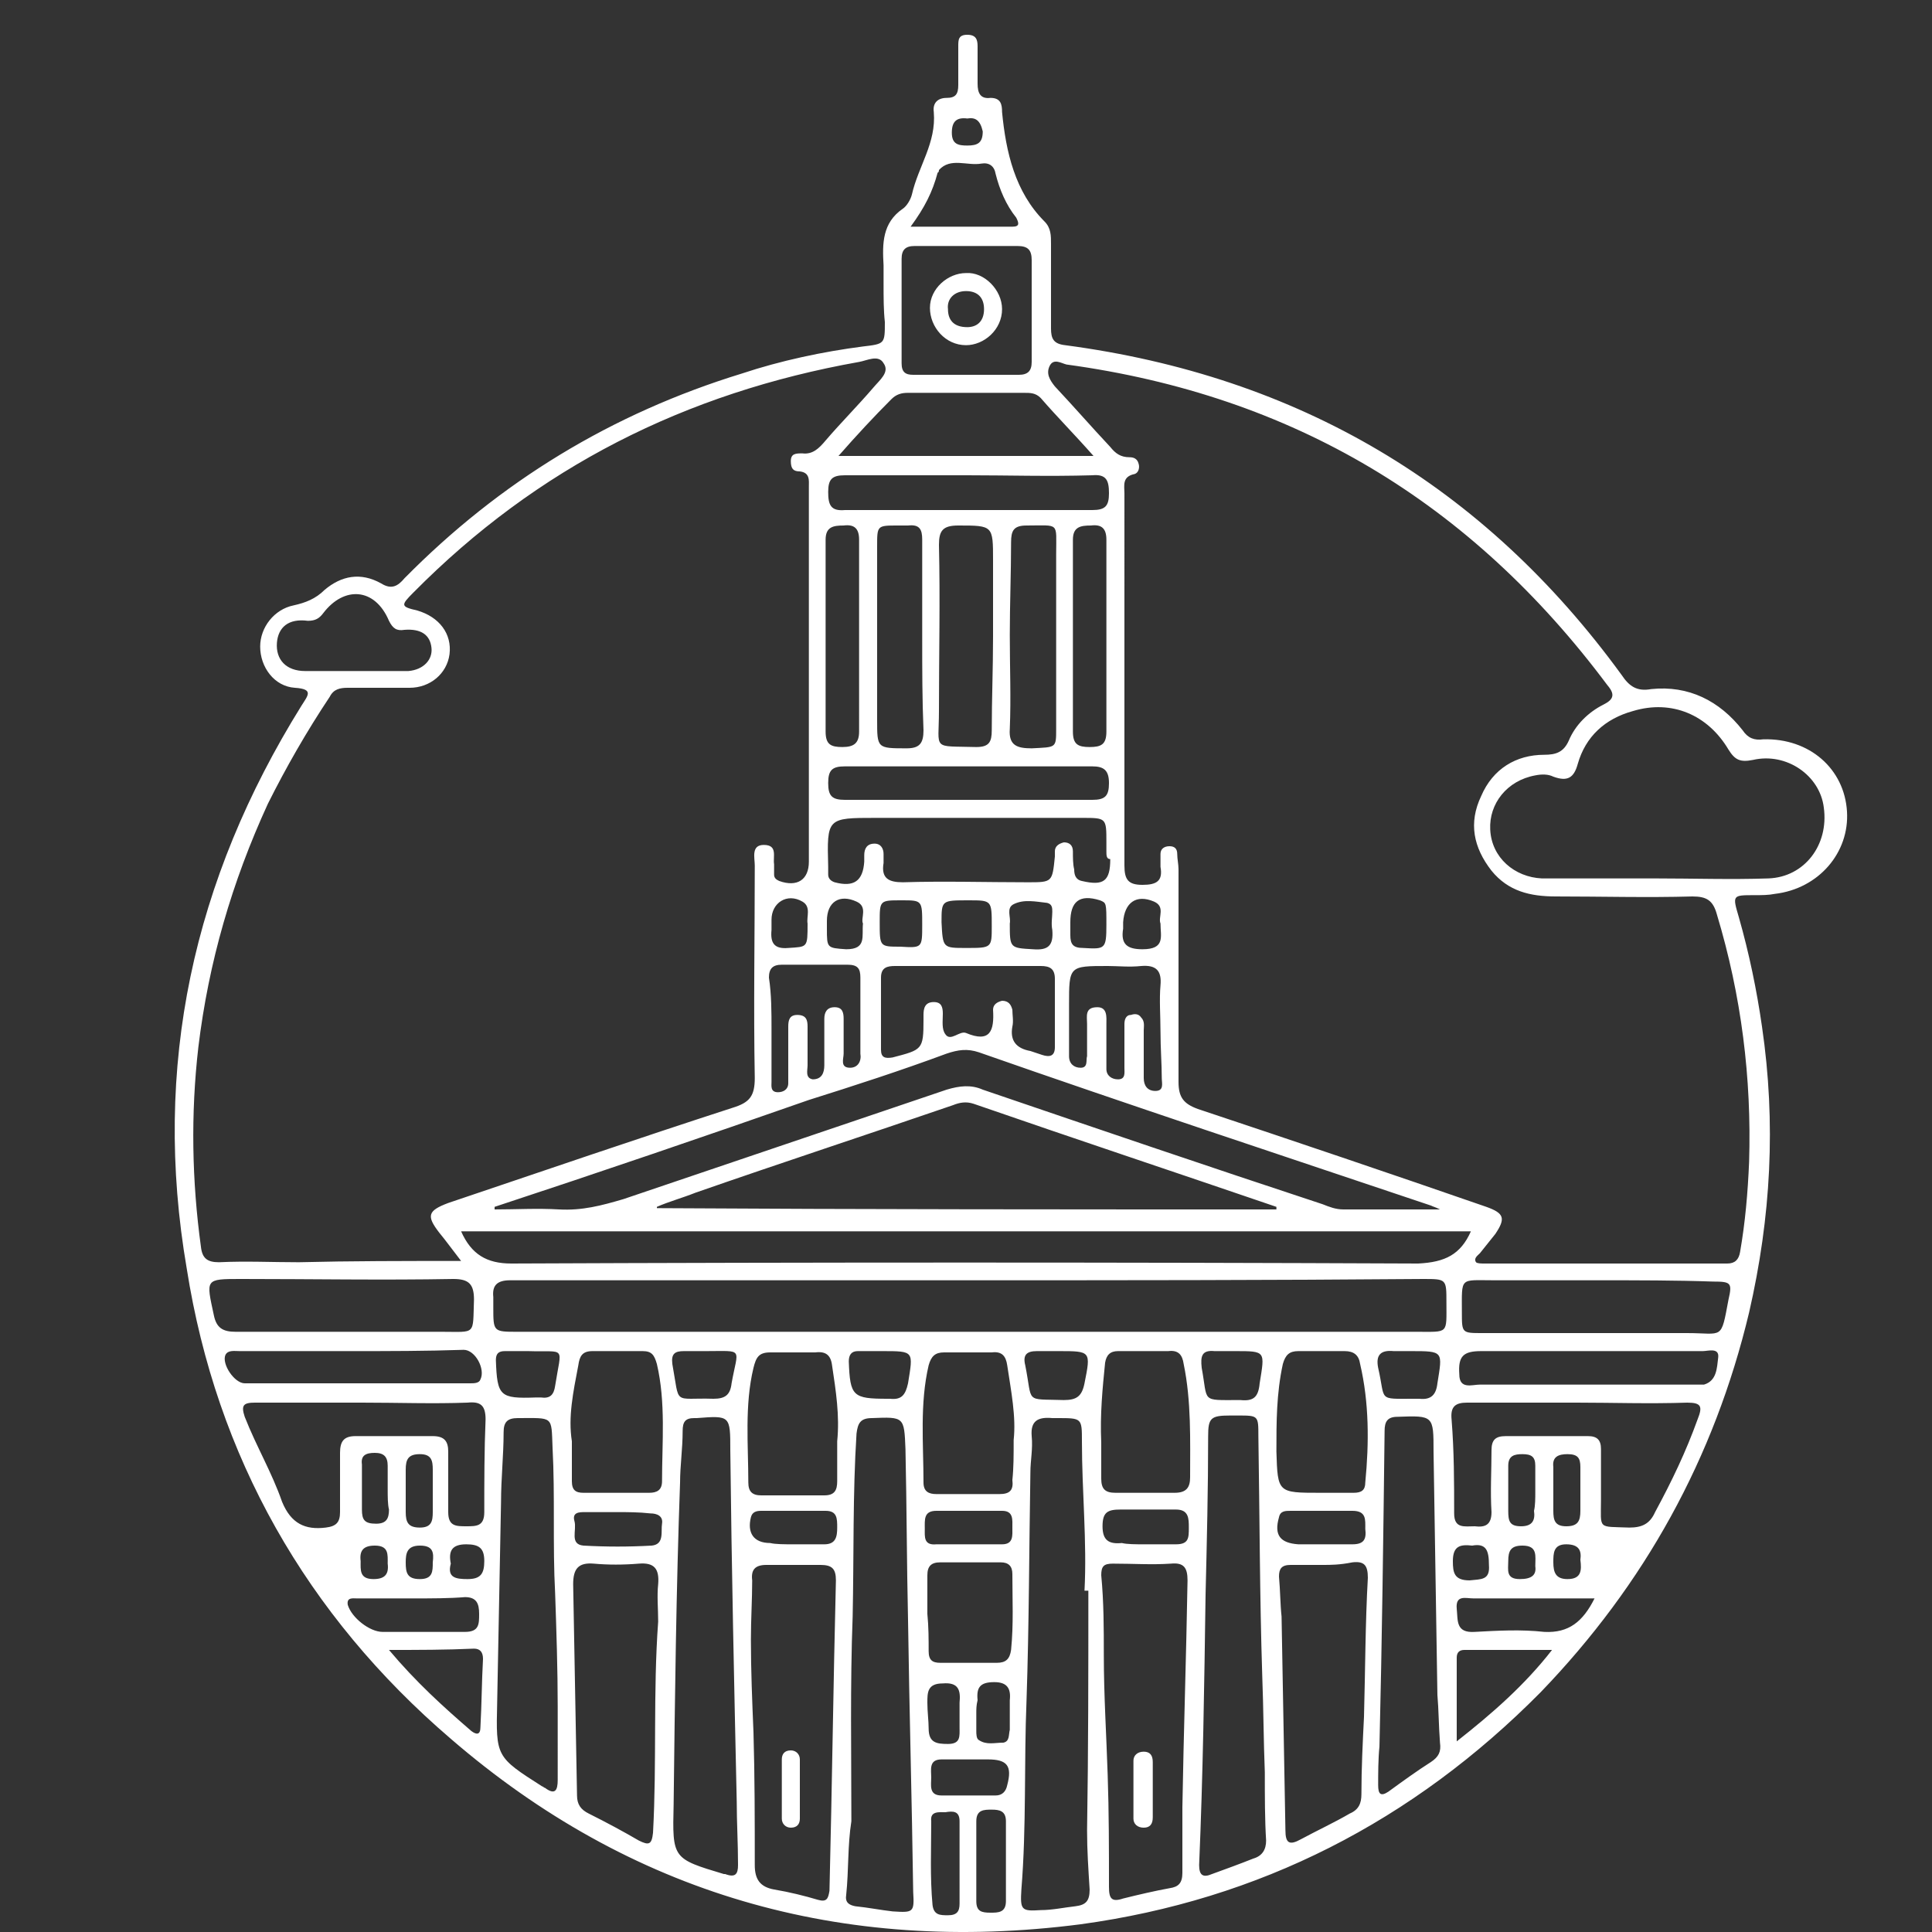 <?xml version="1.0" encoding="utf-8"?>
<!-- Generator: Adobe Illustrator 22.0.1, SVG Export Plug-In . SVG Version: 6.00 Build 0)  -->
<svg version="1.1" id="Layer_1" xmlns="http://www.w3.org/2000/svg" xmlns:xlink="http://www.w3.org/1999/xlink" x="0px" y="0px"
	 viewBox="0 0 150 150" style="enable-background:new 0 0 150 150;" xml:space="preserve">
<rect x="0" y="0" width="150" height="150" fill="#333333" stroke="none"/>
<style type="text/css">
	.st0{fill:#FFFFFF;}
</style>
<g>
	<path class="st0" d="M68.6,22c0-0.5,0-1,0-1.4c-0.1-1.7-0.1-3.3,1.5-4.4c0.3-0.2,0.6-0.7,0.7-1.1c0.5-2.2,1.9-4,1.7-6.4
		c-0.1-0.7,0.3-1.1,1-1.1s0.9-0.3,0.9-1c0-1,0-2.1,0-3c0-0.5,0-0.9,0.7-0.9s0.8,0.4,0.8,0.9c0,1,0,2,0,2.9c0,0.7,0.2,1.2,1,1.1
		c0.8,0,0.9,0.5,0.9,1.1c0.3,3.1,1,6.2,3.3,8.5c0.5,0.5,0.5,1.1,0.5,1.7c0,2.2,0,4.4,0,6.6c0,0.8,0.2,1.2,1.1,1.3
		c18.1,2.4,32.5,10.9,43.2,25.6c0.6,0.9,1.2,1.3,2.3,1.1c2.9-0.3,5.3,0.9,7.1,3.2c0.4,0.6,0.9,0.8,1.6,0.7c3.6-0.1,6.3,2.3,6.5,5.6
		c0.2,3.2-2.2,6-5.6,6.4c-0.5,0.1-1,0.1-1.6,0.1c-1.7,0-1.7,0-1.2,1.7c0.8,2.8,1.4,5.7,1.8,8.5c1.1,7.5,0.7,14.8-1,22.2
		c-2.7,11.3-8.1,21.1-16.2,29.5c-9.9,10-21.8,16.1-35.7,18C65.3,151.8,48.9,147,35,135c-11.2-9.6-18.2-21.9-20.5-36.5
		c-2.7-15.7,0.5-30.2,8.9-43.7c0.5-0.8,1-1.3-0.5-1.4c-1.6-0.1-2.7-1.6-2.7-3.2c0-1.5,1.1-2.9,2.6-3.2c0.9-0.2,1.7-0.5,2.4-1.2
		c1.3-1.1,2.8-1.4,4.4-0.5c0.8,0.5,1.3,0.2,1.8-0.4c7.4-7.5,16.1-12.8,26.2-15.9c3-1,6.3-1.7,9.4-2.1c1.7-0.2,1.7-0.2,1.7-1.9
		C68.6,24.1,68.6,23.1,68.6,22z M35.8,97.9c-0.7-0.9-1.2-1.6-1.7-2.2c-1-1.3-0.9-1.7,0.7-2.3c7.4-2.5,14.7-5,22.1-7.4
		c1.3-0.4,1.7-0.9,1.7-2.3c-0.1-5.5,0-11,0-16.5c0-0.6-0.3-1.6,0.7-1.6c1.1,0,0.7,0.9,0.8,1.5c0,0.3,0,0.6,0,0.8
		c0,0.3,0.2,0.4,0.4,0.5c1.4,0.5,2.3-0.1,2.3-1.5c0-7,0-13.9,0-20.9c0-2.7,0-5.4,0-8.2c0-0.5,0.1-1.1-0.7-1.2
		c-0.5,0-0.7-0.2-0.7-0.8s0.4-0.6,0.9-0.6c0.8,0.1,1.3-0.4,1.8-1c1.2-1.4,2.5-2.7,3.7-4.1c0.5-0.6,1.3-1.2,0.8-1.9
		c-0.4-0.7-1.3-0.2-1.9-0.1C53.2,30.5,41.7,36.3,32.1,46c-1,1-1,1.1,0.3,1.4c1.7,0.5,2.7,1.8,2.5,3.4c-0.2,1.5-1.5,2.6-3.1,2.6
		c-1.6,0-3.2,0-4.8,0c-0.6,0-1.1,0.1-1.4,0.7c-1.8,2.7-3.4,5.5-4.8,8.3c-2.8,6.1-4.6,12.3-5.4,18.9c-0.6,5.2-0.5,10.4,0.2,15.5
		c0.1,0.9,0.5,1.2,1.4,1.2c2.1-0.1,4.1,0,6.2,0C27.2,97.9,31.3,97.9,35.8,97.9z M87.3,52.7c0,4.8,0,9.7,0,14.5
		c0,1.1,0.3,1.5,1.4,1.5c1.1,0,1.6-0.3,1.4-1.4c0-0.3,0-0.6,0-1c0-0.4,0.3-0.6,0.7-0.6s0.6,0.2,0.6,0.6c0,0.4,0.1,0.8,0.1,1.2
		c0,5.5,0,11,0,16.5c0,1.2,0.4,1.7,1.5,2.1c7.5,2.5,14.9,5,22.4,7.6c1.4,0.5,1.5,0.9,0.7,2.1c-0.4,0.5-0.8,1-1.2,1.5
		c-0.2,0.2-0.5,0.4-0.3,0.7c0.1,0.1,0.4,0.1,0.7,0.1c6.3,0,12.6,0,18.8,0c0.6,0,0.9-0.3,1-0.9c0.4-2.3,0.6-4.6,0.7-7
		c0.2-6.5-0.6-12.9-2.5-19.2c-0.3-1.1-0.8-1.4-1.9-1.4c-3.5,0.1-7.1,0-10.6,0c-2,0-3.7-0.4-5-2c-1.4-1.8-1.8-3.7-0.8-5.8
		c0.9-2.1,2.7-3.2,4.9-3.2c0.9,0,1.5-0.2,1.9-1.1c0.5-1.2,1.5-2.2,2.7-2.8c0.8-0.4,0.9-0.8,0.3-1.5C114.2,39,100.4,30.7,82.8,28.3
		c-0.4-0.1-1-0.5-1.3,0.1c-0.3,0.6,0,1.1,0.4,1.6c1.5,1.6,2.8,3.1,4.3,4.7c0.4,0.5,0.8,0.8,1.5,0.8c0.3,0,0.6,0.1,0.7,0.5
		c0.1,0.3,0,0.7-0.3,0.8c-1,0.2-0.8,0.9-0.8,1.5C87.3,43,87.3,47.9,87.3,52.7z M75.3,99.4c-9.1,0-18.4,0-27.5,0c-2.7,0-5.5,0-8.2,0
		c-1,0-1.4,0.4-1.3,1.3c0,0.3,0,0.6,0,0.8c0,1.9,0,1.9,1.9,1.9c23.3,0,46.6,0,69.8,0c2.5,0,2.3,0.2,2.3-2.3c0-1.8,0-1.8-1.8-1.8
		C98.6,99.4,86.9,99.4,75.3,99.4z M128.5,68.2L128.5,68.2c2.9,0,5.9,0.1,8.8,0c2.8-0.1,4.7-2.6,4.3-5.5c-0.3-2.5-2.9-4.3-5.5-3.7
		c-1,0.2-1.4,0-1.9-0.8c-1.6-2.7-4.4-3.9-7.4-3c-2.2,0.6-3.7,2-4.3,4.1c-0.3,1.1-0.8,1.4-1.9,1c-0.4-0.2-0.9-0.2-1.4-0.1
		c-2.2,0.4-3.6,2.2-3.5,4.2c0.1,2.2,1.9,3.7,4,3.8C122.7,68.2,125.6,68.2,128.5,68.2z M99.1,93.9c0-0.1,0-0.1,0-0.2
		c-7.9-2.7-15.7-5.3-23.5-8c-0.6-0.2-1.1-0.1-1.6,0.1c-6.7,2.3-13.4,4.5-20,6.8c-1,0.4-2.1,0.7-3,1.1v0.1C67,93.9,83,93.9,99.1,93.9
		z M114.2,95.6c-26.1,0-52.2,0-78.4,0c0.8,1.8,2,2.5,3.9,2.5c23.5-0.1,46.9-0.1,70.4,0C112.2,98,113.4,97.4,114.2,95.6z M38.4,93.7
		c0,0.1,0,0.1,0,0.2c1.7,0,3.3-0.1,5,0c1.8,0.1,3.3-0.3,5-0.8c8.3-2.8,16.8-5.7,25.1-8.5c1-0.3,1.9-0.4,2.8,0c8.8,3,17.6,6,26.4,8.9
		c0.5,0.2,1,0.4,1.6,0.4c2.4,0,4.8,0,7.5,0c-0.4-0.2-0.5-0.2-0.7-0.3C99.5,89.7,87.7,85.8,76,81.7c-0.9-0.3-1.6-0.2-2.5,0.1
		c-3.5,1.3-7.2,2.5-10.7,3.6C54.8,88.2,46.6,91,38.4,93.7z M84.5,123.5c-0.1,0-0.2,0-0.3,0c0.2-3.8-0.2-7.7-0.2-11.6
		c0-1.8,0-1.8-1.9-1.8c-0.1,0-0.2,0-0.4,0c-1.1-0.1-1.7,0.2-1.6,1.4c0.1,1-0.1,1.9-0.1,2.8c-0.1,5.9-0.1,11.8-0.3,17.7
		c-0.2,4.9,0,9.8-0.4,14.7c-0.1,1.6,0,1.7,1.5,1.6c0.9,0,1.8-0.2,2.7-0.3c0.8-0.1,1.1-0.4,1.1-1.3c-0.1-1.6-0.2-3-0.2-4.6
		C84.5,136,84.5,129.7,84.5,123.5z M66.1,141.4c-0.3,1.9-0.2,3.8-0.4,5.7c-0.1,0.6,0.2,0.8,0.7,0.9c1,0.1,2,0.3,2.9,0.4
		c1.6,0.1,1.7,0.1,1.6-1.5c-0.1-7.1-0.3-14.1-0.4-21.1c-0.1-4.4-0.1-8.8-0.2-13.3c-0.1-2.5-0.1-2.5-2.6-2.4c-0.9,0-1.1,0.4-1.2,1.2
		c-0.3,4.7-0.2,9.5-0.3,14.2C66,130.8,66.1,136.2,66.1,141.4z M98.2,137.6c-0.1-2.5-0.1-4.9-0.2-7.5c-0.2-6.2-0.2-12.4-0.3-18.6
		c0-1.6,0-1.6-1.6-1.6c-0.2,0-0.4,0-0.6,0c-1.5,0-1.7,0.2-1.7,1.6c0,4.1-0.1,8.2-0.2,12.3c-0.1,7-0.2,14-0.5,21c0,0.8,0.3,1,1,0.7
		c1.1-0.4,2.2-0.8,3.2-1.2c0.7-0.2,1-0.7,1-1.4C98.2,141.3,98.2,139.5,98.2,137.6z M52.3,140.1c-0.1,4.2-0.1,4.2,3.9,5.4h0.1
		c0.8,0.3,1,0,1-0.7c0-1.7-0.1-3.3-0.1-4.9c-0.2-9.1-0.4-18.2-0.5-27.3c0-2.7,0-2.7-2.6-2.5c-0.1,0-0.2,0-0.2,0
		c-0.7,0-0.9,0.3-0.9,1c0,1.4-0.2,2.7-0.2,4C52.5,123.4,52.4,131.7,52.3,140.1z M58.3,127.3c0,2.4,0.1,4.8,0.2,7.2
		c0.1,3.4,0.1,6.9,0.1,10.3c0,1.1,0.4,1.7,1.5,1.9c1.2,0.2,2.4,0.5,3.4,0.8c0.7,0.2,0.8-0.1,0.9-0.7c0.2-8.1,0.3-16.1,0.5-24.1
		c0-0.9-0.3-1.2-1.2-1.2c-1.4,0-2.8,0-4.2,0c-0.9,0-1.2,0.4-1.1,1.2C58.4,124.2,58.3,125.7,58.3,127.3z M85.7,128.5
		c0,3.1,0.2,6.2,0.3,9.3c0.1,2.9,0.1,5.8,0.1,8.7c0,0.9,0.2,1.2,1.1,0.9c1.2-0.3,2.5-0.6,3.6-0.8c0.7-0.1,1-0.4,1-1.2
		c0-1.7,0-3.3,0-5.1c0.1-5.9,0.3-11.7,0.4-17.6c0-1-0.3-1.4-1.3-1.3c-1.5,0.1-2.9,0-4.5,0c-0.7,0-0.9,0.2-0.9,0.9
		C85.7,124.4,85.7,126.4,85.7,128.5z M102.7,121.5L102.7,121.5c-0.8,0-1.7,0-2.5,0c-0.7,0-0.9,0.3-0.9,0.9c0.1,1.1,0.1,2.2,0.2,3.1
		c0.1,5.5,0.2,11.1,0.3,16.6c0,1,0.3,1.2,1.2,0.7c1.3-0.7,2.6-1.3,3.8-2c0.7-0.3,0.9-0.8,0.9-1.5c0-2,0.1-4,0.2-6
		c0.1-3.6,0.1-7.3,0.3-10.8c0-1-0.3-1.3-1.2-1.2C104,121.5,103.3,121.5,102.7,121.5z M51.1,125.9c0-1-0.1-2,0-2.9
		c0.1-1.2-0.3-1.7-1.5-1.6c-1.2,0.1-2.4,0.1-3.5,0c-1.2-0.1-1.6,0.4-1.6,1.6c0.1,5.5,0.2,10.9,0.3,16.4c0,0.7,0.3,1.1,0.9,1.4
		c1.4,0.7,2.7,1.4,3.9,2.1c0.8,0.4,1,0.3,1.1-0.6C51,136.8,50.7,131.4,51.1,125.9z M107.1,135.6L107.1,135.6c-0.1,1-0.1,2.1-0.1,3
		c0,0.7,0.2,0.9,0.8,0.5c1.1-0.8,2.2-1.6,3.3-2.3c0.6-0.4,0.8-0.8,0.7-1.5c-0.1-1.3-0.1-2.6-0.2-3.7c-0.1-6.3-0.2-12.6-0.3-18.9
		c0-2.8,0-2.8-2.8-2.7c-0.8,0-1,0.4-1,1.1C107.4,119.4,107.3,127.4,107.1,135.6z M43.3,132.5c0-2.9-0.1-5.9-0.2-8.8
		c-0.2-3.7,0-7.6-0.2-11.3c-0.1-2.5,0.1-2.3-2.7-2.3c-0.8,0-1.1,0.3-1.1,1.1c0,1.8-0.2,3.6-0.2,5.4c-0.1,5.2-0.2,10.4-0.3,15.6
		c-0.1,4.2-0.1,4.2,3.5,6.5c0.1,0,0.1,0.1,0.2,0.1c0.8,0.6,1,0.2,1-0.6C43.3,136.3,43.3,134.5,43.3,132.5z M122.4,108.9
		c-2.8,0-5.7,0-8.5,0c-0.9,0-1.3,0.3-1.2,1.3c0.2,2.5,0.2,4.9,0.2,7.3c0,1.2,0.8,1,1.6,1c0.8,0.1,1.3-0.1,1.3-1.1
		c-0.1-1.6,0-3.2,0-4.8c0-0.8,0.3-1.1,1.1-1.1c2.2,0,4.2,0,6.4,0c0.7,0,1,0.3,1,1c0,1.3,0,2.6,0,3.9c0,2.4-0.3,2.1,2.2,2.2
		c1,0,1.6-0.3,2-1.2c1.3-2.4,2.4-4.7,3.3-7.2c0.4-1,0.3-1.3-0.8-1.3C128,109,125.2,108.9,122.4,108.9z M28.1,108.9
		c-2.7,0-5.6,0-8.3,0c-0.9,0-1.1,0.2-0.8,1.1c0.9,2.3,2.1,4.3,2.9,6.6c0.7,1.7,1.8,2.2,3.4,2c0.8-0.1,1.1-0.4,1.1-1.2
		c0-1.6,0-3,0-4.6c0-0.9,0.3-1.3,1.2-1.3c2,0,4,0,6,0c0.9,0,1.2,0.4,1.2,1.2c0,1.6,0,3.1,0,4.7c0,1.1,0.6,1.1,1.4,1.1
		c0.8,0,1.4,0,1.4-1.1c0-2.4,0-4.8,0.1-7.2c0-1.1-0.4-1.4-1.4-1.3C33.6,109,30.9,108.9,28.1,108.9z M85.9,66.1c0-0.2,0-0.5,0-0.7
		c0-1.9,0-1.9-1.9-1.9c-5.3,0-10.7,0-16,0c-3.8,0-3.8,0-3.7,3.8c0,0.2,0,0.4,0,0.6c0,0.3,0.2,0.5,0.5,0.6c1.5,0.4,2.2-0.1,2.3-1.6
		c0-0.2,0-0.3,0-0.5c0-0.5,0.2-0.9,0.8-0.9c0.5,0,0.7,0.4,0.7,0.8c0,0.2,0,0.5,0,0.7c-0.2,1.2,0.4,1.5,1.5,1.5c3.2-0.1,6.5,0,9.7,0
		c1.9,0,1.9,0,2.1-2c0-0.1,0-0.2,0-0.4c0-0.4,0.3-0.6,0.7-0.7c0.4,0,0.7,0.2,0.7,0.7c0,0.5,0,1,0.1,1.4c0,0.4,0.1,0.8,0.6,0.9
		c1.7,0.4,2.2,0,2.2-1.7C85.9,66.7,85.9,66.4,85.9,66.1z M124.1,99.4c-2.7,0-5.4,0-8.1,0c-2.7,0-2.5-0.3-2.5,2.5
		c0,1.6,0,1.6,1.6,1.6c5.3,0,10.6,0,15.9,0c2.8,0,2.6,0.6,3.2-2.6c0.3-1.3,0.2-1.4-1.2-1.4C130.2,99.4,127.1,99.4,124.1,99.4z
		 M26.7,103.4c2.6,0,5,0,7.6,0c2.7,0,2.4,0.3,2.5-2.5c0-1.2-0.4-1.6-1.6-1.6c-5.5,0.1-11,0-16.5,0c-2.8,0-2.7,0-2.1,2.8
		c0.2,1,0.7,1.3,1.7,1.3C21,103.4,23.9,103.4,26.7,103.4z M65.1,35.4c6.7,0,13.2,0,19.8,0c-1.5-1.7-2.8-3-4.1-4.5
		c-0.4-0.4-0.8-0.4-1.3-0.4c-3,0-6.1,0-9,0c-0.5,0-0.9,0.1-1.3,0.5C67.9,32.3,66.5,33.8,65.1,35.4z M78.7,111.8
		c0.2-1.8-0.2-3.8-0.5-5.8c-0.1-0.7-0.4-1.1-1.2-1c-1.3,0-2.6,0-3.7,0c-0.7,0-1,0.3-1.2,1c-0.7,3-0.4,6.1-0.4,9.1
		c0,0.7,0.4,0.9,1,0.9c1.7,0,3.3,0,4.9,0c0.8,0,1.1-0.3,1-1.1C78.7,114,78.7,113,78.7,111.8z M65,111.9c0.2-2-0.1-3.9-0.4-5.9
		c-0.1-0.8-0.5-1.1-1.3-1c-1.2,0-2.4,0-3.5,0c-0.9,0-1.1,0.4-1.3,1.2c-0.7,2.9-0.4,6-0.4,8.9c0,0.7,0.3,1,1,1c1.7,0,3.3,0,4.9,0
		c0.8,0,1-0.4,1-1.1C65,113.9,65,112.9,65,111.9z M44.4,111.9c0,1.2,0,2.2,0,3.1c0,0.7,0.3,0.9,0.9,0.9c1.7,0,3.3,0,5.1,0
		c0.6,0,1-0.2,1-0.9c0-3,0.3-6.1-0.4-9.1c-0.2-0.7-0.4-1-1.1-1c-1.3,0-2.6,0-3.9,0c-0.8,0-1,0.4-1.1,1.1
		C44.5,108.1,44.1,110,44.4,111.9z M75.1,19.1c-1.4,0-2.7,0-4.1,0c-0.7,0-1,0.3-1,1c0,2.7,0,5.3,0,8.1c0,0.7,0.3,0.9,0.9,0.9
		c2.7,0,5.4,0,8.2,0c0.7,0,1-0.3,1-1c0-2.7,0-5.3,0-7.9c0-0.8-0.3-1.1-1.1-1.1C77.6,19.1,76.3,19.1,75.1,19.1z M85.5,112
		c0,0.8,0,1.9,0,2.8c0,0.8,0.3,1.1,1.1,1.1c1.6,0,3,0,4.6,0c0.9,0,1.2-0.4,1.2-1.2c0-2.9,0.1-5.9-0.5-8.8c-0.1-0.7-0.4-1.1-1.2-1
		c-1.3,0-2.6,0-3.9,0c-0.6,0-0.9,0.3-1,0.9C85.6,107.8,85.4,109.8,85.5,112z M102.5,115.9c0.9,0,1.8,0,2.6,0c0.6,0,0.9-0.2,0.9-0.8
		c0.3-3.1,0.3-6.2-0.4-9.2c-0.1-0.7-0.5-1-1.2-1c-1.2,0-2.5,0-3.6,0c-0.7,0-1,0.3-1.2,1c-0.5,2.3-0.5,4.5-0.5,6.8
		C99.2,115.9,99.2,115.9,102.5,115.9z M75.1,75c-1.9,0-3.7,0-5.6,0c-0.6,0-1.1,0.1-1.1,0.9c0,1.9,0,3.7,0,5.6c0,0.6,0.3,0.7,0.9,0.6
		c2.3-0.6,2.4-0.6,2.4-2.9c0-0.1,0-0.2,0-0.4c0-0.5,0.1-1,0.8-1c0.6,0,0.7,0.4,0.7,0.9c0,0.6-0.1,1.2,0.2,1.6
		c0.4,0.6,1.1-0.3,1.6-0.1c1.9,0.8,2.2-0.2,2.1-1.8c0-0.4,0.3-0.6,0.7-0.7c0.5,0,0.7,0.3,0.8,0.7c0,0.4,0.1,0.9,0,1.3
		c-0.2,1.1,0.3,1.7,1.4,1.9c0.3,0.1,0.6,0.2,0.9,0.3c0.6,0.2,1,0.1,1-0.6c0-1.8,0-3.5,0-5.3c0-0.8-0.4-1-1.1-1
		C78.7,75,76.9,75,75.1,75z M77.1,49.4c0-2,0-3.9,0-5.9c0-2.7,0-2.7-2.7-2.7c-1.2,0-1.5,0.4-1.5,1.5c0.1,4.3,0,8.5,0,12.9
		c0,3.1-0.6,2.7,2.9,2.8c1,0,1.2-0.4,1.2-1.3C77,54.3,77.1,51.9,77.1,49.4z M75.1,36.9c-3.1,0-6.4,0-9.5,0c-1,0-1.3,0.3-1.3,1.3
		s0.2,1.5,1.3,1.4c6.4,0,12.8,0,19.2,0c1,0,1.3-0.3,1.3-1.3s-0.2-1.5-1.3-1.4C81.4,37,78.2,36.9,75.1,36.9z M78.4,49.3
		c0,2.5,0.1,4.9,0,7.3c-0.1,1.3,0.6,1.5,1.7,1.5c1.9-0.1,1.9,0,1.9-1.5c0-4.5,0-9,0-13.6c0-2.5,0.3-2.2-2.3-2.2
		c-1,0-1.2,0.4-1.2,1.3C78.5,44.5,78.4,46.9,78.4,49.3z M71.6,49.5c0-2.6,0-5,0-7.6c0-0.8-0.2-1.2-1.1-1.1c-0.3,0-0.6,0-0.8,0
		c-1.6,0-1.6,0-1.6,1.6c0,4.5,0,8.9,0,13.5c0,2.2,0,2.2,2.3,2.2c1,0,1.3-0.4,1.3-1.4C71.6,54.3,71.6,52,71.6,49.5z M75.1,59.5
		c-3.1,0-6.4,0-9.5,0c-1,0-1.3,0.3-1.3,1.3c0,1,0.3,1.3,1.3,1.3c6.4,0,12.8,0,19.2,0c1,0,1.3-0.3,1.3-1.3c0-1-0.4-1.3-1.3-1.3
		C81.4,59.5,78.2,59.5,75.1,59.5z M123.4,104.9c-2.8,0-5.7,0-8.4,0c-1.4,0-1.8,0.4-1.7,1.8c0,1.2,1,0.8,1.6,0.8c5.5,0,10.9,0,16.4,0
		c0.3,0,0.7,0,1,0c1-0.3,1-1.3,1.1-2.1c0.1-0.8-0.8-0.5-1.2-0.5C129.1,104.9,126.2,104.9,123.4,104.9z M72,125.3L72,125.3
		c0.1,1,0.1,2,0.1,2.9c0,0.7,0.3,0.9,0.9,0.9c1.5,0,2.9,0,4.4,0c0.7,0,1-0.3,1.1-1c0.2-2,0.1-3.9,0.1-5.9c0-0.6-0.3-0.9-0.9-0.9
		c-1.6,0-3.1,0-4.7,0c-0.7,0-1,0.3-1,1C72,123.5,72,124.4,72,125.3z M27.3,104.9c-2.9,0-5.8,0-8.7,0c-0.4,0-0.9-0.1-1.1,0.3
		c-0.3,0.7,0.7,2.2,1.5,2.2c5.8,0,11.7,0,17.5,0c0.3,0,0.7,0,0.8-0.3c0.4-0.8-0.4-2.3-1.3-2.3C33.1,104.9,30.2,104.9,27.3,104.9z
		 M27.6,52.1L27.6,52.1c1.4,0,2.7,0,4.1,0c1.2-0.1,1.9-0.9,1.8-1.8c-0.1-1-0.8-1.5-2.1-1.4c-0.6,0.1-0.9-0.1-1.2-0.7
		c-1.1-2.6-3.5-2.7-5.1-0.6c-0.3,0.4-0.6,0.6-1.2,0.6c-1.5-0.2-2.3,0.5-2.4,1.7c-0.1,1.3,0.7,2.2,2.2,2.2
		C25.1,52.1,26.3,52.1,27.6,52.1z M90.1,80.1c0-1.2-0.1-2.5,0-3.6c0.1-1.1-0.3-1.6-1.5-1.5c-0.9,0.1-1.8,0-2.6,0c-3,0-3,0-3,3
		c0,1.4,0,2.7,0,4c0,0.6,0.4,0.9,0.9,0.9c0.6,0,0.4-0.6,0.5-0.9c0-0.8,0-1.7,0-2.5c0-0.6-0.2-1.3,0.8-1.3c0.8,0,0.7,0.8,0.7,1.3
		c0,1.2,0,2.4,0,3.5c0,0.5,0.4,0.8,0.9,0.8c0.6,0,0.5-0.5,0.5-0.9c0-1.2,0-2.3,0-3.4c0-0.3,0.1-0.7,0.5-0.7c0.3-0.1,0.6-0.1,0.8,0.2
		c0.3,0.3,0.2,0.7,0.2,1c0,1.3,0,2.6,0,3.7c0,0.6,0.3,1,0.9,1c0.7,0,0.5-0.6,0.5-1C90.2,82.6,90.1,81.4,90.1,80.1z M59.9,79.9
		c0,1.4,0,2.7,0,4.1c0,0.3-0.1,0.8,0.5,0.8c0.4,0,0.8-0.2,0.8-0.7c0-0.3,0-0.6,0-1c0-1.2,0-2.3,0-3.4c0-0.5,0.1-0.9,0.7-0.9
		c0.7,0,0.8,0.4,0.8,0.9c0,1,0,2.1,0,3c0,0.4-0.2,1,0.4,1.1c0.7,0,0.9-0.5,0.9-1.1c0-1.2,0-2.5,0-3.6c0-0.5,0.2-0.9,0.8-0.9
		s0.7,0.4,0.7,0.9c0,0.9,0,1.8,0,2.7c0,0.4-0.3,1.1,0.5,1.1c0.6,0,0.9-0.5,0.8-1.1c0-2,0-3.9,0-5.9c0-0.7-0.2-1-1-1
		c-1.7,0-3.3,0-5.1,0c-0.7,0-1,0.3-1,1C59.9,77.2,59.9,78.6,59.9,79.9z M66.7,49.4c0-2.5,0-5,0-7.5c0-0.9-0.4-1.2-1.2-1.1
		c-0.8,0-1.4,0.1-1.4,1.1c0,5,0,9.9,0,14.9c0,1,0.4,1.2,1.3,1.2s1.3-0.3,1.3-1.2C66.7,54.4,66.7,51.9,66.7,49.4z M85.9,49.5
		c0-2.6,0-5,0-7.6c0-0.9-0.4-1.2-1.2-1.1c-0.8,0-1.4,0.1-1.4,1.1c0,5,0,9.9,0,14.9c0,1,0.4,1.2,1.3,1.2s1.3-0.2,1.3-1.2
		C85.9,54.4,85.9,52,85.9,49.5z M70.7,17.6c2.7,0,5.3,0,7.9,0c0.6,0,0.5-0.3,0.3-0.7c-0.8-1-1.3-2.2-1.6-3.4
		c-0.1-0.6-0.5-0.9-1.1-0.8c-1.1,0.2-2.4-0.5-3.3,0.5c0,0,0,0.2-0.1,0.2C72.4,14.9,71.8,16.1,70.7,17.6z M120.5,128.1
		c-2.4,0-4.6,0-6.8,0c-0.4,0-0.6,0.2-0.6,0.6c0,2.1,0,4.2,0,6.5C115.9,133,118.4,130.8,120.5,128.1z M30.2,128.1
		c2.1,2.5,4.2,4.4,6.4,6.3c0.4,0.3,0.7,0.3,0.7-0.3c0.1-1.8,0.1-3.5,0.2-5.3c0-0.5-0.2-0.8-0.7-0.8
		C34.6,128.1,32.5,128.1,30.2,128.1z M123.8,124.1c-3.2,0-6.3,0-9.4,0c-0.6,0-1.4-0.3-1.3,0.8c0.1,0.9-0.1,1.9,1.4,1.8
		c1.8-0.1,3.6-0.2,5.4,0C121.8,126.8,122.9,125.9,123.8,124.1z M32.1,124.1c-1.5,0-2.9,0-4.4,0c-0.3,0-0.8-0.1-0.7,0.5
		c0.3,1,1.7,2.1,2.7,2.1c2.2,0,4.2,0,6.4,0c1.1,0,1.1-0.6,1.1-1.4c0-0.8-0.2-1.3-1.1-1.3C34.9,124.1,33.5,124.1,32.1,124.1z
		 M75.8,144.6c0,1,0,2.1,0,3c0,0.8,0.4,0.9,1.1,0.9c0.6,0,1.2,0,1.2-0.9c0-2.1,0-4.1,0-6.2c0-0.8-0.5-0.9-1.1-0.9
		c-0.6,0-1.2,0-1.2,0.9C75.8,142.5,75.8,143.6,75.8,144.6z M74.5,144.7L74.5,144.7c0-1.1,0-2.2,0-3.3c0-0.8-0.5-0.8-1.1-0.7
		c-0.5,0-1.2-0.1-1.1,0.7c0,2.2-0.1,4.3,0.1,6.5c0.1,0.8,0.6,0.8,1.2,0.8c0.7,0,0.9-0.3,0.9-0.9C74.5,146.7,74.5,145.7,74.5,144.7z
		 M75.3,119.9L75.3,119.9c0.8,0,1.7,0,2.5,0c0.9,0,0.8-0.7,0.8-1.3c0-0.6,0.1-1.3-0.8-1.3c-1.7,0-3.3,0-5.1,0c-1,0-0.9,0.7-0.9,1.4
		c0,0.6-0.1,1.3,0.9,1.2C73.5,119.9,74.4,119.9,75.3,119.9z M88.8,119.9L88.8,119.9c0.8,0,1.7,0,2.5,0c1,0,1-0.5,1-1.3
		c0-0.7,0-1.4-1-1.4c-1.5,0-2.9,0-4.3,0c-1,0-1.4,0.2-1.4,1.3c0,1.1,0.5,1.4,1.5,1.3C87.5,119.9,88.2,119.9,88.8,119.9z
		 M102.6,119.9c0.8,0,1.6,0,2.4,0c0.9,0,1.1-0.4,1-1.2c0-0.7,0.1-1.4-1-1.4c-1.6,0-3.2,0-4.8,0c-0.4,0-0.8,0-0.9,0.5
		c-0.4,1.4,0.1,2,1.5,2.1C101.3,119.9,102,119.9,102.6,119.9z M61.6,119.9L61.6,119.9c0.8,0,1.6,0,2.4,0c0.9,0,1-0.6,1-1.3
		c0-0.7,0-1.3-0.9-1.3c-1.7,0-3.3,0-5,0c-0.4,0-0.7,0.1-0.8,0.5c-0.3,1.2,0.2,2,1.5,2C60.2,119.9,60.9,119.9,61.6,119.9z
		 M82.2,104.9c-0.6,0-1.1,0-1.7,0c-0.8,0-1.1,0.3-0.9,1.1c0.6,3-0.1,2.6,3,2.7c1,0,1.4-0.3,1.6-1.3
		C84.7,104.9,84.7,104.9,82.2,104.9z M54.8,104.9c-0.6,0-1.1,0-1.7,0c-0.7,0-1,0.2-0.9,1c0.6,3.3,0,2.6,3.2,2.7
		c0.9,0,1.3-0.3,1.4-1.2C57.3,104.6,57.8,104.9,54.8,104.9z M48,117.4c-0.9,0-1.8,0-2.6,0c-0.4,0-1,0-0.8,0.7
		c0.2,0.7-0.4,1.8,0.7,1.9c1.8,0.1,3.5,0.1,5.3,0c1-0.1,0.7-1.1,0.8-1.7c0.1-0.6-0.4-0.8-0.9-0.8C49.6,117.4,48.7,117.4,48,117.4z
		 M95.9,104.9c-0.5,0-1,0-1.6,0c-1-0.1-1.1,0.4-1,1.3c0.5,2.7-0.1,2.5,2.9,2.5h0.1c1,0.1,1.4-0.2,1.5-1.3
		C98.2,104.9,98.3,104.9,95.9,104.9z M68.5,104.9c-0.6,0-1.3,0-1.9,0c-0.5,0-0.7,0.3-0.7,0.8c0.1,2.7,0.3,2.9,3,2.9
		c0.1,0,0.2,0,0.2,0c0.9,0.1,1.2-0.3,1.4-1.2C70.9,104.9,71,104.9,68.5,104.9z M41,104.9c-0.6,0-1.2,0-1.8,0c-0.5,0-0.7,0.2-0.7,0.7
		c0.1,2.8,0.3,3,3.1,2.9c0.1,0,0.2,0,0.4,0c0.7,0.1,1-0.2,1.1-0.9C43.6,104.4,44,105,41,104.9z M109.5,104.9c-0.4,0-0.9,0-1.3,0
		c-1-0.1-1.4,0.3-1.2,1.3c0.6,2.6-0.1,2.4,2.8,2.4c0.1,0,0.2,0,0.4,0c0.9,0.1,1.3-0.3,1.4-1.2C112,104.9,112.1,104.9,109.5,104.9z
		 M75.4,136.6L75.4,136.6c-0.8,0-1.5,0-2.3,0c-1,0-0.8,0.8-0.8,1.4c0,0.6-0.2,1.4,0.8,1.4c1.4,0,2.8,0,4.2,0c0.5,0,0.8-0.3,0.9-0.8
		c0.4-1.5,0-2-1.5-2C76.2,136.6,75.7,136.6,75.4,136.6z M75,73.6c2,0,2,0,2-1.7c0-2,0-2-1.8-2c-2.1,0-2.1,0-2.1,1.7
		C73.2,73.6,73.2,73.6,75,73.6z M78.4,71.7c0,1.9,0,1.9,1.8,2c1.2,0.1,1.6-0.3,1.5-1.5c-0.1-0.5,0-1,0-1.4c0-0.3,0-0.6-0.4-0.7
		c-0.9-0.1-1.8-0.3-2.6,0.1C78.1,70.5,78.5,71.2,78.4,71.7z M71.6,71.8c0-1.9,0-1.9-1.6-1.9c-1.7,0-1.7,0-1.7,1.7
		c0,1.9,0,1.9,1.6,1.9C71.6,73.6,71.6,73.6,71.6,71.8z M75.8,133c0,0.5,0,1,0,1.4c0,0.2,0,0.6,0.2,0.7c0.6,0.4,1.2,0.2,1.9,0.2
		c0.5-0.1,0.4-0.6,0.5-1c0-0.8,0-1.5,0-2.3c0.1-0.9-0.2-1.4-1.2-1.4c-1.1,0-1.4,0.4-1.3,1.4C75.8,132.4,75.8,132.7,75.8,133z
		 M122.7,115.7c0-0.6,0-1.2,0-1.8c0-0.7-0.2-1-1-1c-0.7,0-1.2,0.2-1.1,1c0,1.2,0,2.3,0,3.4c0,0.7,0.1,1.2,1,1.2
		c0.9,0,1.1-0.4,1.1-1.2C122.7,116.8,122.7,116.3,122.7,115.7z M119.2,115.8L119.2,115.8c0-0.7,0-1.4,0-2c0-0.7-0.3-0.9-1-0.9
		c-0.6,0-1.1,0.1-1.1,0.9c0,1.2,0,2.4,0,3.5c0,0.8,0.1,1.2,1,1.2s1.1-0.5,1-1.2C119.2,116.9,119.2,116.3,119.2,115.8z M33.6,115.8
		c0-0.6,0-1.1,0-1.7c0-0.7-0.1-1.2-1-1.2c-0.9,0-1.1,0.4-1.1,1.2c0,1.1,0,2.2,0,3.3c0,0.8,0.2,1.2,1.1,1.2c0.9,0,1-0.5,1-1.2
		S33.6,116.3,33.6,115.8z M30.1,115.6c0-0.6,0-1.2,0-1.8c0-0.7-0.3-1-1-1c-0.7,0-1.1,0.2-1,0.9c0,1.2,0,2.4,0,3.5
		c0,0.8,0.2,1.1,1.1,1.1c0.8,0,1-0.4,1-1.1C30.1,116.8,30.1,116.2,30.1,115.6z M74.5,133c0-0.3,0-0.6,0-0.8c0.1-1-0.1-1.6-1.3-1.5
		c-1.2,0-1.2,0.7-1.2,1.5c0,0.7,0.1,1.4,0.1,2c0,1.1,0.6,1.2,1.5,1.2c1,0,0.9-0.6,0.9-1.3C74.5,133.7,74.5,133.4,74.5,133z
		 M85.9,71.8c0-1.7,0-1.7-0.5-1.9c-1.6-0.5-2.3,0.1-2.3,1.7c0,0.3,0,0.6,0,1c0,0.7,0.2,1,1,1C85.8,73.7,85.9,73.7,85.9,71.8z
		 M90.1,71.7c-0.2-0.5,0.4-1.3-0.5-1.7c-1.4-0.6-2.3,0.1-2.4,1.6c0,0.2,0,0.3,0,0.5c-0.2,1.2,0.3,1.6,1.5,1.6
		C90.5,73.7,90.1,72.7,90.1,71.7z M67,71.7c-0.2-0.4,0.4-1.3-0.5-1.7c-1.3-0.6-2.3,0-2.3,1.5c0,0.2,0,0.4,0,0.6c0,1.5,0,1.5,1.5,1.6
		C67.3,73.7,66.9,72.7,67,71.7z M62.7,71.7c-0.1-0.5,0.3-1.3-0.4-1.7c-1.2-0.7-2.4,0.1-2.4,1.4c0,0.3,0,0.6,0,0.8
		c-0.1,1,0.2,1.5,1.3,1.4C62.7,73.5,62.7,73.6,62.7,71.7z M114.3,120c-0.9-0.1-1.5,0-1.5,1.2c0,0.9,0.1,1.5,1.3,1.5
		c0.9-0.1,1.6,0,1.5-1.2C115.6,120.4,115.4,119.8,114.3,120z M35,121.4c-0.3,1.1,0.4,1.2,1.3,1.2c1,0,1.3-0.4,1.3-1.4
		c0-1-0.4-1.3-1.4-1.3C35.1,119.9,34.8,120.4,35,121.4z M122.7,121.1c0.1-0.7-0.1-1.2-1.1-1.2c-1,0-1,0.7-1,1.4
		c0,0.8,0.2,1.3,1.1,1.3C122.8,122.6,122.8,121.9,122.7,121.1z M119.2,121.6c0-0.8,0.2-1.6-1-1.6c-0.9,0-1.1,0.4-1.1,1.2
		c0,0.7-0.2,1.4,0.9,1.4C118.9,122.6,119.3,122.3,119.2,121.6z M33.6,121.3c0.1-0.8,0-1.3-1-1.3c-1,0-1.1,0.6-1.1,1.3
		c0,0.8,0.1,1.3,1.1,1.3C33.6,122.6,33.6,122,33.6,121.3z M30.1,121.4c0-0.7,0.1-1.4-1-1.4c-0.9,0-1.2,0.4-1.1,1.2
		c0,0.7-0.1,1.4,1,1.4C29.9,122.6,30.2,122.2,30.1,121.4z M75.1,9.2c-0.8-0.1-1.2,0.2-1.2,1.1s0.5,1,1.2,1c0.8,0,1.2-0.2,1.2-1.1
		C76.1,9.3,75.7,9.1,75.1,9.2z"/>
	<path class="st0" d="M62.1,138.9c0,0.8,0,1.5,0,2.3c0,0.4-0.2,0.7-0.7,0.7c-0.4,0-0.7-0.3-0.7-0.7c0-1.6,0-3,0-4.6
		c0-0.4,0.2-0.7,0.7-0.7c0.4,0,0.7,0.3,0.7,0.7C62.1,137.3,62.1,138.1,62.1,138.9z"/>
	<path class="st0" d="M89.5,138.9c0,0.7,0,1.4,0,2.2c0,0.5-0.2,0.8-0.7,0.8c-0.5,0-0.8-0.3-0.8-0.7c0-1.5,0-2.9,0-4.5
		c0-0.4,0.3-0.7,0.8-0.7c0.5,0,0.7,0.3,0.7,0.8C89.5,137.4,89.5,138.1,89.5,138.9z"/>
	<path class="st0" d="M77.8,24c0,1.6-1.4,2.8-2.8,2.8c-1.6,0-2.8-1.4-2.8-2.9c0-1.5,1.4-2.7,2.8-2.7C76.4,21.1,77.8,22.5,77.8,24z
		 M75.1,25.4c0.7,0,1.3-0.4,1.3-1.4c0-0.9-0.5-1.4-1.4-1.4s-1.5,0.6-1.4,1.4C73.6,24.8,74,25.4,75.1,25.4z"/>
</g>
</svg>

